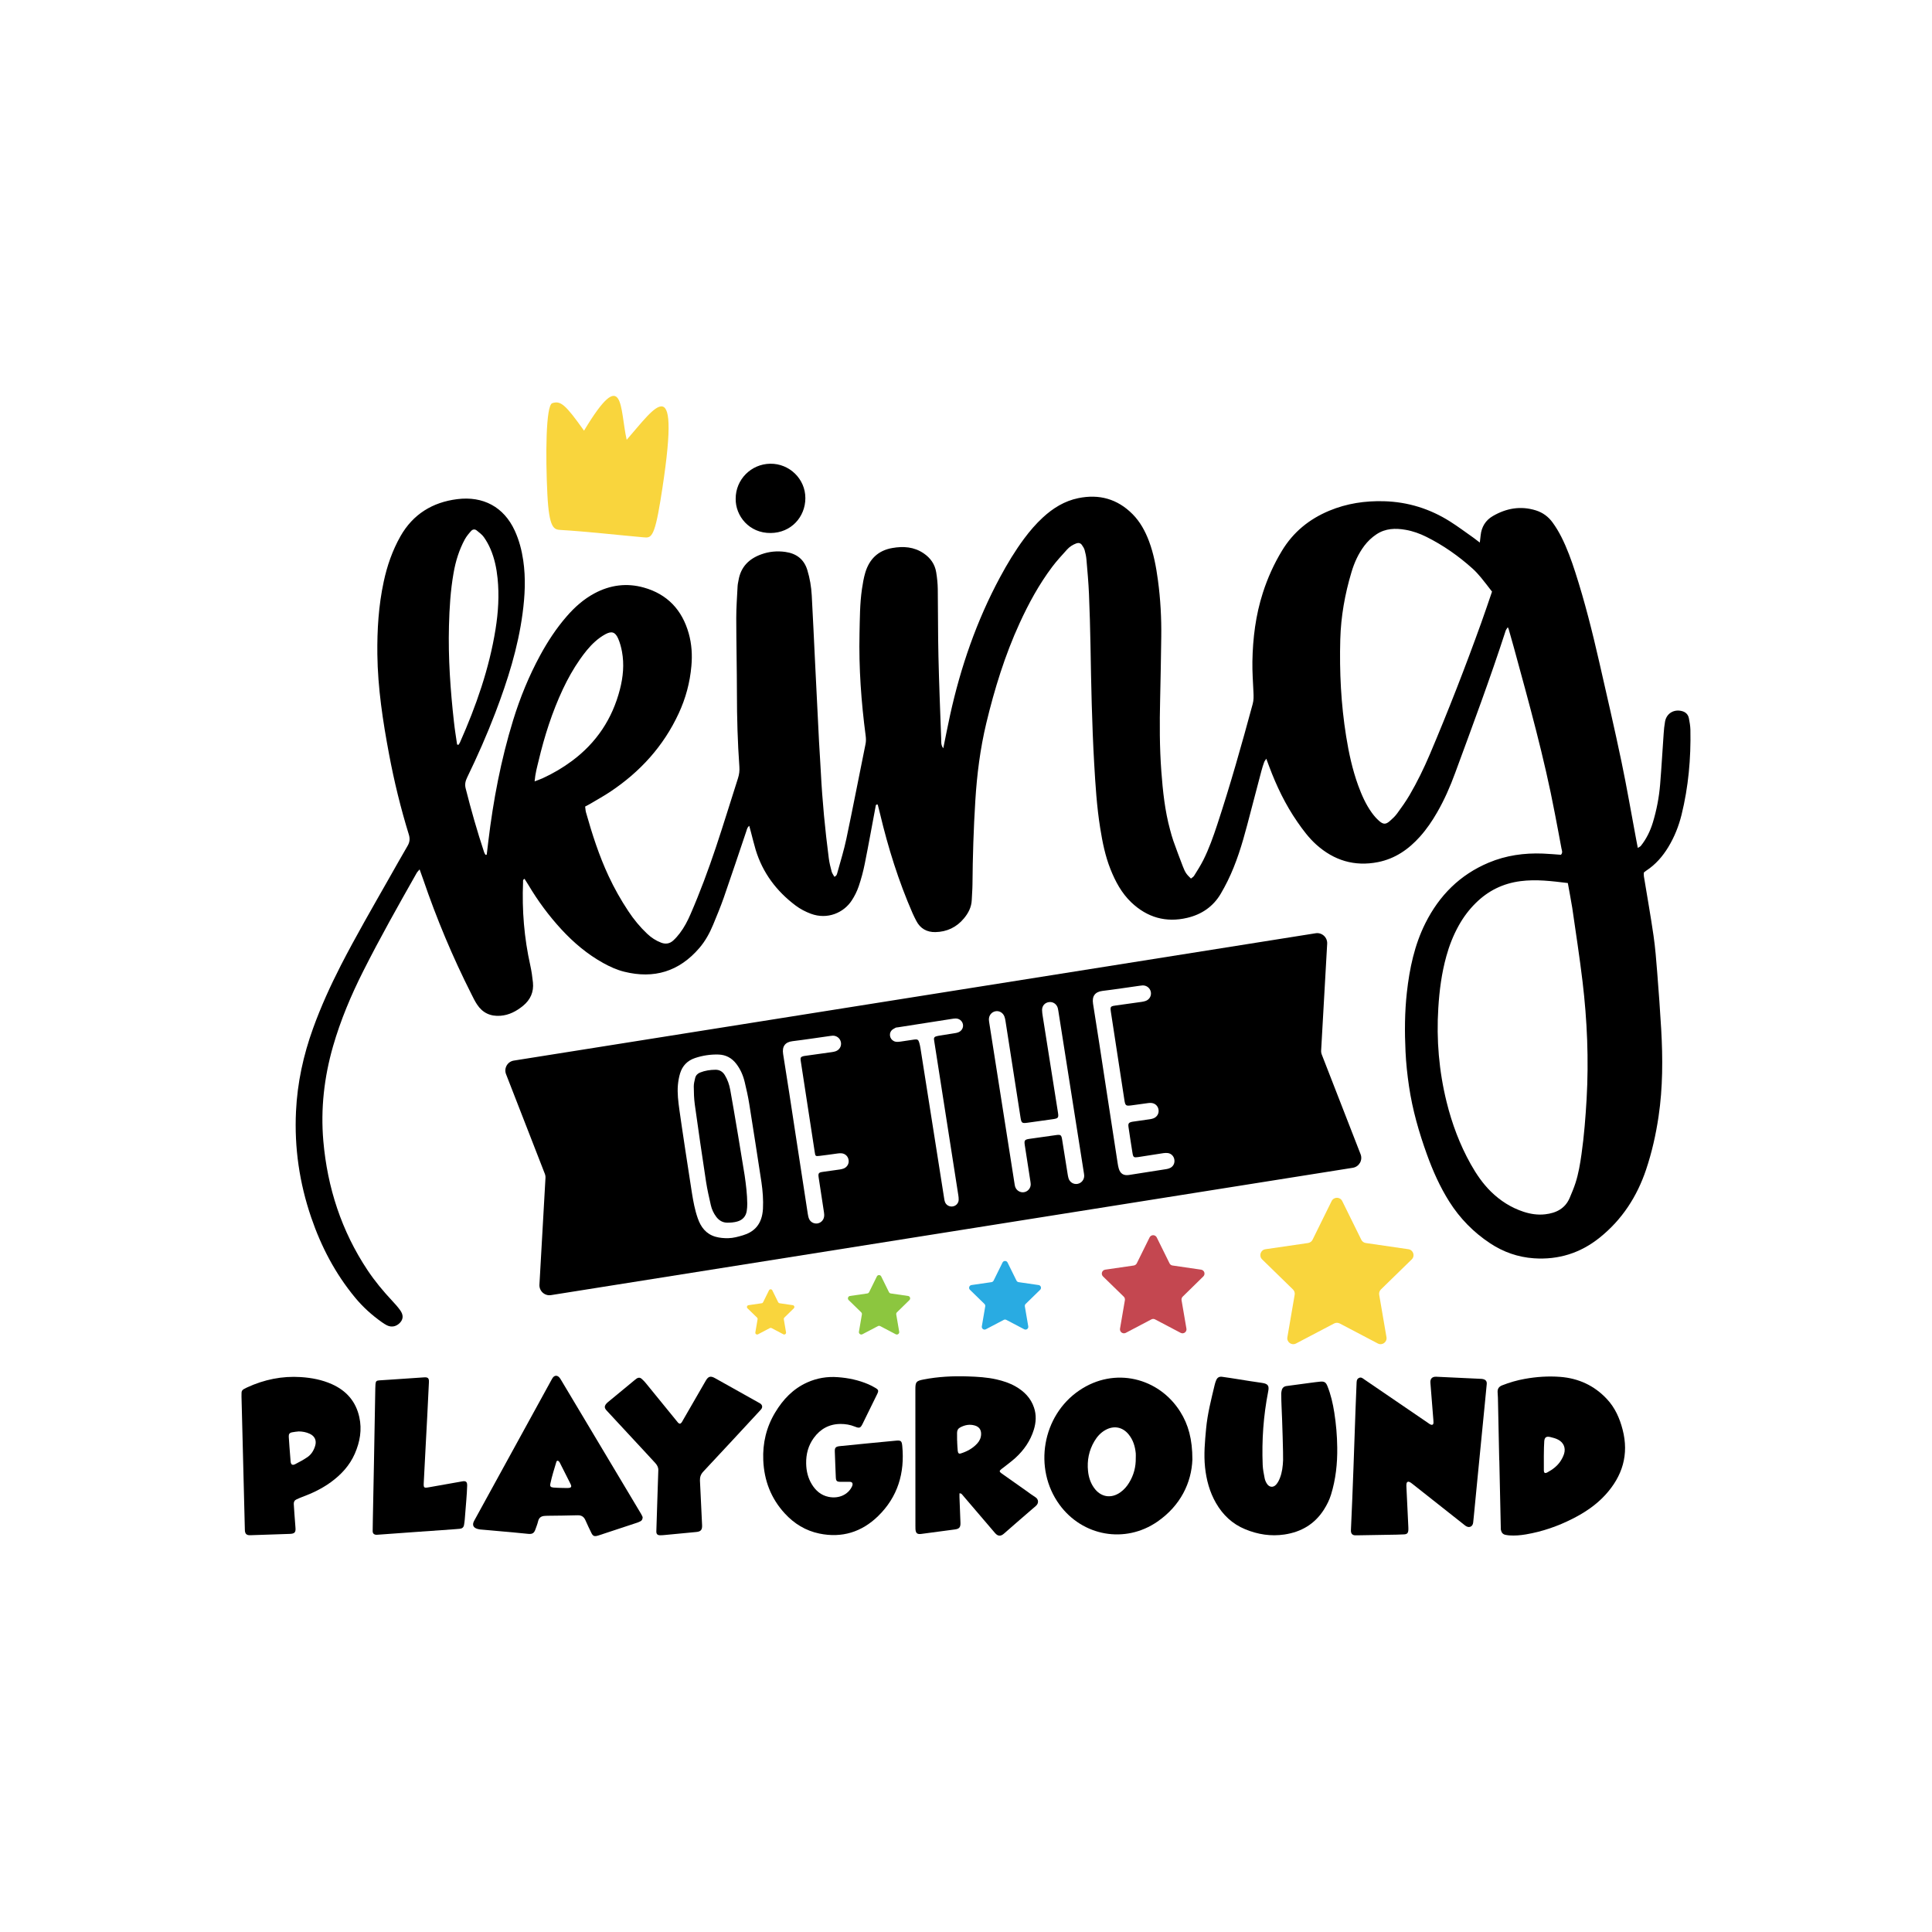 <?xml version="1.0" encoding="utf-8"?>
<!-- Generator: Adobe Illustrator 25.2.1, SVG Export Plug-In . SVG Version: 6.00 Build 0)  -->
<svg version="1.1" id="Calque_1" xmlns="http://www.w3.org/2000/svg" xmlns:xlink="http://www.w3.org/1999/xlink" x="0px" y="0px"
	 viewBox="0 0 432 432" style="enable-background:new 0 0 432 432;" xml:space="preserve">
<style type="text/css">
	.st0{fill:#F9D53D;}
	.st1{fill:#D3B844;}
	.st2{fill:#E0AAAF;}
	.st3{fill:#BA9196;}
	.st4{fill:#EAB978;}
	.st5{fill:#FBB03B;}
	.st6{fill:#A1C3CE;}
	.st7{fill:#8CC63F;}
	.st8{fill:#C7B299;}
	.st9{fill:#CCCCCC;}
	.st10{fill:#C44750;}
	.st11{fill:#998675;}
	.st12{fill:#29ABE2;}
	.st13{fill:#C79C52;}
	.st14{fill:#766FBF;}
	.st15{fill:#E8A3AB;}
</style>
<g>
	<g>
		<path class="st0" d="M315.67,281.6c0.79-0.77,0.35-2.11-0.74-2.27l-9.54-1.39c-0.43-0.06-0.81-0.33-1-0.73l-4.26-8.64
			c-0.49-0.99-1.89-0.99-2.38,0l-4.26,8.64c-0.19,0.39-0.57,0.66-1,0.73l-9.54,1.39c-1.09,0.16-1.52,1.5-0.74,2.27l6.9,6.73
			c0.31,0.31,0.46,0.74,0.38,1.18l-1.63,9.5c-0.19,1.09,0.95,1.91,1.93,1.4l8.53-4.48c0.39-0.2,0.85-0.2,1.24,0l8.53,4.48
			c0.97,0.51,2.11-0.32,1.93-1.4l-1.63-9.5c-0.07-0.43,0.07-0.87,0.38-1.18L315.67,281.6z"/>
		<path class="st10" d="M269.06,285.42c0.53-0.52,0.24-1.41-0.49-1.52l-6.39-0.93c-0.29-0.04-0.54-0.22-0.67-0.49l-2.86-5.79
			c-0.33-0.66-1.27-0.66-1.6,0l-2.86,5.79c-0.13,0.26-0.38,0.44-0.67,0.49l-6.39,0.93c-0.73,0.11-1.02,1-0.49,1.52l4.63,4.51
			c0.21,0.2,0.31,0.5,0.26,0.79l-1.09,6.37c-0.12,0.73,0.64,1.28,1.29,0.94l5.72-3.01c0.26-0.14,0.57-0.14,0.83,0l5.72,3.01
			c0.65,0.34,1.42-0.21,1.29-0.94l-1.09-6.37c-0.05-0.29,0.05-0.58,0.26-0.79L269.06,285.42z"/>
		<path class="st12" d="M232.58,288.4c0.37-0.36,0.17-0.99-0.35-1.06l-4.47-0.65c-0.2-0.03-0.38-0.16-0.47-0.34l-2-4.05
			c-0.23-0.46-0.89-0.46-1.12,0l-2,4.05c-0.09,0.18-0.27,0.31-0.47,0.34l-4.47,0.65c-0.51,0.07-0.72,0.7-0.35,1.06l3.24,3.16
			c0.15,0.14,0.21,0.35,0.18,0.55l-0.76,4.46c-0.09,0.51,0.45,0.9,0.9,0.66l4-2.1c0.18-0.1,0.4-0.1,0.58,0l4,2.1
			c0.46,0.24,0.99-0.15,0.9-0.66l-0.76-4.46c-0.03-0.2,0.03-0.41,0.18-0.55L232.58,288.4z"/>
		<path class="st7" d="M203.35,290.7c0.32-0.31,0.14-0.86-0.3-0.92l-3.87-0.56c-0.18-0.03-0.33-0.14-0.41-0.3l-1.73-3.51
			c-0.2-0.4-0.77-0.4-0.97,0l-1.73,3.51c-0.08,0.16-0.23,0.27-0.41,0.3l-3.87,0.56c-0.44,0.06-0.62,0.61-0.3,0.92l2.8,2.73
			c0.13,0.12,0.19,0.3,0.16,0.48l-0.66,3.86c-0.08,0.44,0.39,0.78,0.78,0.57l3.47-1.82c0.16-0.08,0.35-0.08,0.5,0l3.47,1.82
			c0.4,0.21,0.86-0.13,0.78-0.57l-0.66-3.86c-0.03-0.18,0.03-0.35,0.16-0.48L203.35,290.7z"/>
		<path class="st0" d="M177.5,292.54c0.24-0.24,0.11-0.65-0.23-0.7l-2.95-0.43c-0.13-0.02-0.25-0.1-0.31-0.22l-1.32-2.67
			c-0.15-0.31-0.59-0.31-0.74,0l-1.32,2.67c-0.06,0.12-0.18,0.21-0.31,0.22l-2.95,0.43c-0.34,0.05-0.47,0.46-0.23,0.7l2.14,2.08
			c0.1,0.09,0.14,0.23,0.12,0.36l-0.5,2.94c-0.06,0.34,0.29,0.59,0.6,0.43l2.64-1.39c0.12-0.06,0.26-0.06,0.38,0l2.64,1.39
			c0.3,0.16,0.65-0.1,0.6-0.43l-0.5-2.94c-0.02-0.13,0.02-0.27,0.12-0.36L177.5,292.54z"/>
	</g>
	<path class="st0" d="M140.13,98.34c-1.57-6.87-0.49-17.1-9.54-2.04c-4.18-5.89-5.25-6.76-7.1-6.15c-1.47,0.48-1.51,12.03-1.1,20.29
		c0.39,7.83,1.48,7.97,3,8.06c5.75,0.34,12.8,1.14,18.54,1.65c1.6,0.14,2.37,0.22,3.74-8.19C152.67,81.23,146.51,91.08,140.13,98.34
		z"/>
	<g>
		<g>
			<path d="M266.62,326.37c-0.2,5.14-2.62,10.29-7.85,13.89c-7.2,4.96-16.73,3.25-21.88-3.83c-5.88-8.08-3.84-19.9,4.43-25.52
				c7.94-5.4,17.84-2.82,22.59,4.76C265.7,318.51,266.63,321.81,266.62,326.37z M253.96,326c0-0.34,0.03-0.69,0-1.03
				c-0.15-1.55-0.59-3.01-1.6-4.24c-1.37-1.68-3.33-2.03-5.22-0.96c-1.04,0.59-1.82,1.46-2.42,2.47c-1.24,2.08-1.68,4.34-1.43,6.72
				c0.14,1.34,0.54,2.6,1.33,3.71c1.49,2.11,3.84,2.5,5.93,0.99c0.79-0.57,1.42-1.29,1.92-2.12C253.51,329.85,254,327.99,253.96,326
				z"/>
			<path d="M302.64,328.19c0.14-4.08,0.3-8.57,0.46-13.07c0.07-1.92,0.15-3.84,0.23-5.76c0.02-0.47,0-0.96,0.5-1.23
				c0.53-0.29,0.89,0.08,1.27,0.34c4.75,3.23,9.49,6.47,14.23,9.71c0.17,0.12,0.34,0.26,0.53,0.34c0.42,0.19,0.67,0.02,0.67-0.45
				c0-0.37-0.04-0.75-0.07-1.12c-0.21-2.59-0.42-5.18-0.62-7.78c-0.07-0.88,0.41-1.37,1.3-1.33c3.33,0.15,6.65,0.31,9.98,0.47
				c0.16,0.01,0.33,0.02,0.49,0.06c0.61,0.14,0.88,0.49,0.83,1.1c-0.13,1.45-0.28,2.89-0.42,4.34c-0.27,2.71-0.53,5.41-0.8,8.12
				c-0.31,3.13-0.62,6.25-0.92,9.38c-0.26,2.61-0.51,5.22-0.76,7.84c-0.04,0.44-0.08,0.89-0.14,1.33c-0.11,0.86-0.84,1.22-1.59,0.77
				c-0.22-0.13-0.41-0.31-0.62-0.47c-3.79-3-7.58-5.99-11.37-8.98c-0.2-0.16-0.41-0.32-0.64-0.43c-0.34-0.15-0.62,0-0.68,0.36
				c-0.05,0.25-0.03,0.51-0.02,0.77c0.14,2.93,0.28,5.85,0.42,8.78c0.01,0.28,0.03,0.56,0.01,0.84c-0.04,0.68-0.28,0.93-0.94,0.97
				c-0.54,0.03-1.08,0.05-1.62,0.06c-2.95,0.05-5.91,0.1-8.86,0.15c-0.12,0-0.23,0-0.35,0c-0.73,0.03-1.1-0.38-1.07-1.12
				C302.29,337.66,302.45,333.13,302.64,328.19z"/>
			<path d="M214.54,333.92c0,0.3-0.01,0.58,0,0.85c0.07,1.9,0.14,3.8,0.22,5.7c0.04,1.03-0.25,1.39-1.26,1.52
				c-2.5,0.33-5.01,0.67-7.51,1c-0.9,0.12-1.23-0.16-1.29-1.08c-0.01-0.21-0.01-0.42-0.01-0.63c0-10.2-0.01-20.41-0.01-30.61
				c0-1.67,0.17-1.89,1.82-2.21c3.27-0.64,6.58-0.8,9.9-0.69c2.15,0.07,4.31,0.19,6.42,0.67c1.48,0.34,2.91,0.8,4.23,1.55
				c1.94,1.1,3.44,2.6,4.16,4.76c0.55,1.64,0.46,3.29-0.04,4.92c-0.77,2.5-2.21,4.58-4.13,6.33c-0.87,0.79-1.84,1.49-2.76,2.22
				c-0.11,0.09-0.23,0.16-0.34,0.25c-0.53,0.42-0.53,0.6,0.02,0.99c1.8,1.27,3.6,2.54,5.4,3.81c0.72,0.51,1.42,1.05,2.16,1.51
				c0.69,0.43,0.83,1.33,0.09,1.96c-2.41,2.04-4.76,4.14-7.14,6.2c-0.73,0.63-1.35,0.58-1.98-0.15c-2.41-2.82-4.82-5.64-7.23-8.46
				C215.09,334.16,215,333.88,214.54,333.92z M214.01,322.18c0.01,0,0.01,0,0.02,0c0,0.12-0.01,0.23,0,0.35
				c0.04,0.62,0.05,1.25,0.12,1.87c0.06,0.56,0.27,0.73,0.7,0.59c1.41-0.45,2.69-1.14,3.69-2.26c0.53-0.58,0.83-1.28,0.84-2.08
				c0.01-0.98-0.46-1.62-1.4-1.9c-1.16-0.34-2.25-0.13-3.29,0.43c-0.47,0.25-0.69,0.66-0.69,1.2
				C214.02,320.97,214.01,321.58,214.01,322.18z"/>
			<path d="M335.23,326.48c-0.1-4.64-0.19-9.28-0.29-13.92c-0.01-0.42-0.04-0.85-0.07-1.27c-0.04-0.75,0.28-1.23,1-1.52
				c1.65-0.65,3.34-1.14,5.08-1.45c2.61-0.47,5.24-0.65,7.88-0.45c4.12,0.31,7.64,1.93,10.47,4.95c1.82,1.94,2.86,4.29,3.52,6.84
				c1.46,5.59-0.04,10.42-3.87,14.61c-2.08,2.27-4.6,3.95-7.33,5.33c-3.3,1.67-6.75,2.87-10.4,3.49c-1.23,0.21-2.48,0.32-3.73,0.23
				c-0.28-0.02-0.56-0.07-0.84-0.12c-0.62-0.11-0.92-0.53-1.04-1.1c-0.04-0.16-0.03-0.33-0.03-0.49
				c-0.11-5.04-0.22-10.08-0.33-15.12C335.24,326.48,335.24,326.48,335.23,326.48z M345.21,328.76c0.01,0.62,0.25,0.76,0.8,0.46
				c1.13-0.61,2.15-1.37,2.88-2.44c0.35-0.52,0.65-1.1,0.84-1.69c0.41-1.32-0.09-2.52-1.31-3.17c-0.55-0.29-1.18-0.46-1.79-0.6
				c-0.88-0.2-1.26,0.07-1.33,0.95C345.19,323.44,345.19,327.77,345.21,328.76z"/>
			<path d="M286.56,314.5c-0.05-0.96-0.06-1.92-0.07-2.88c0-0.24,0.05-0.48,0.1-0.71c0.13-0.58,0.49-0.91,1.09-0.99
				c1.76-0.23,3.53-0.48,5.29-0.71c0.74-0.1,1.48-0.2,2.22-0.27c0.92-0.08,1.27,0.12,1.62,0.98c0.77,1.91,1.22,3.9,1.54,5.92
				c0.41,2.59,0.63,5.21,0.66,7.83c0.05,3.58-0.33,7.11-1.39,10.54c-0.37,1.2-0.93,2.32-1.61,3.38c-2.07,3.23-5.07,4.97-8.81,5.53
				c-3.03,0.45-5.94-0.01-8.76-1.17c-2.87-1.18-5-3.19-6.54-5.86c-1.43-2.48-2.15-5.18-2.45-8.01c-0.3-2.89-0.03-5.76,0.24-8.64
				c0.31-3.32,1.14-6.53,1.91-9.76c0.08-0.35,0.19-0.7,0.33-1.03c0.26-0.63,0.68-0.89,1.37-0.79c1.19,0.16,2.38,0.35,3.57,0.54
				c1.76,0.27,3.51,0.58,5.27,0.81c1.53,0.2,1.66,0.77,1.42,1.98c-1.06,5.41-1.44,10.87-1.22,16.37c0.04,1,0.25,2,0.44,2.99
				c0.08,0.41,0.26,0.83,0.49,1.19c0.53,0.86,1.46,0.95,2.11,0.18c0.35-0.41,0.61-0.92,0.81-1.43c0.5-1.27,0.65-2.61,0.71-3.96
				C286.95,325.48,286.71,317.45,286.56,314.5z"/>
			<path d="M54.13,317.34c-0.04-1.68-0.09-3.37-0.13-5.05c-0.01-0.28,0.01-0.55,0.01-0.83c-0.01-0.39,0.17-0.66,0.5-0.85
				c0.24-0.14,0.49-0.27,0.74-0.38c3.82-1.76,7.82-2.59,12.04-2.31c2.4,0.16,4.71,0.6,6.91,1.58c3.25,1.45,5.37,3.87,6.14,7.36
				c0.63,2.82,0.15,5.55-1,8.18c-1.16,2.66-3.06,4.7-5.38,6.39c-1.96,1.42-4.11,2.46-6.38,3.29c-0.43,0.16-0.85,0.35-1.27,0.54
				c-0.45,0.2-0.65,0.56-0.62,1.05c0.05,0.71,0.08,1.43,0.14,2.14c0.07,0.97,0.15,1.93,0.22,2.9c0.02,0.25,0.04,0.51,0.03,0.76
				c-0.03,0.46-0.26,0.72-0.71,0.81c-0.18,0.04-0.37,0.05-0.55,0.06c-2.88,0.1-5.77,0.19-8.65,0.29c-0.16,0.01-0.32,0.01-0.48,0
				c-0.54-0.04-0.83-0.31-0.92-0.86c-0.02-0.14-0.02-0.28-0.02-0.41C54.63,337.29,54.21,320.5,54.13,317.34z M66.8,320.07
				c-0.5,0.06-1.01,0.09-1.5,0.2c-0.57,0.12-0.76,0.39-0.73,0.99c0.04,0.78,0.1,1.56,0.16,2.34c0.08,1.06,0.15,2.11,0.25,3.17
				c0.07,0.72,0.39,0.94,1.01,0.63c0.94-0.48,1.88-0.99,2.75-1.58c0.88-0.6,1.42-1.5,1.73-2.52c0.37-1.21-0.09-2.2-1.25-2.72
				C68.46,320.23,67.65,320.08,66.8,320.07z"/>
			<path d="M186.67,324.66c-0.05-0.93,0.16-1.2,1.11-1.3c2.05-0.22,4.09-0.41,6.14-0.61c2.12-0.21,4.24-0.42,6.36-0.61
				c1.16-0.11,1.36,0.03,1.47,1.19c0.58,6.05-1.01,11.4-5.42,15.69c-3.65,3.55-8.07,4.93-13.11,3.89c-3.06-0.63-5.63-2.2-7.74-4.5
				c-3.09-3.36-4.62-7.36-4.81-11.9c-0.16-3.83,0.69-7.41,2.67-10.69c1.74-2.9,4-5.28,7.15-6.7c2.18-0.98,4.47-1.36,6.85-1.18
				c2.35,0.17,4.63,0.65,6.81,1.58c0.55,0.23,1.08,0.52,1.59,0.82c0.69,0.4,0.76,0.63,0.42,1.34c-0.71,1.48-1.45,2.96-2.18,4.44
				c-0.36,0.73-0.71,1.46-1.07,2.19c-0.5,1.02-0.71,1.11-1.8,0.67c-1.02-0.41-2.07-0.58-3.15-0.58c-2.53,0.01-4.52,1.1-5.99,3.12
				c-1.24,1.7-1.75,3.63-1.71,5.73c0.03,1.66,0.4,3.23,1.27,4.65c0.87,1.42,2.05,2.45,3.73,2.8c2.41,0.5,4.4-0.6,5.2-2.23
				c0.05-0.11,0.11-0.21,0.14-0.33c0.13-0.5-0.07-0.79-0.59-0.8c-0.69-0.02-1.39,0.01-2.08,0c-0.82-0.01-1-0.18-1.04-1.01
				C186.83,329.34,186.71,325.57,186.67,324.66z"/>
			<path d="M143.7,339.23c-0.01,0.48-0.17,0.75-0.46,0.91c-0.23,0.13-0.48,0.23-0.72,0.32c-2.88,0.96-5.77,1.91-8.66,2.86
				c-0.07,0.02-0.14,0.04-0.21,0.06c-0.74,0.22-1.08,0.09-1.41-0.6c-0.45-0.93-0.91-1.86-1.32-2.82c-0.35-0.81-0.89-1.17-1.79-1.14
				c-2.24,0.07-4.49,0.08-6.74,0.11c-0.19,0-0.39,0.03-0.58,0.03c-0.79,0.04-1.3,0.39-1.49,1.2c-0.14,0.61-0.38,1.19-0.59,1.79
				c-0.29,0.85-0.68,1.11-1.58,1.03c-1.06-0.09-2.11-0.22-3.17-0.31c-1.97-0.18-3.94-0.35-5.91-0.53c-0.58-0.05-1.15-0.09-1.73-0.15
				c-0.17-0.02-0.33-0.06-0.5-0.1c-1.02-0.26-1.32-0.92-0.82-1.83c3.01-5.48,6.01-10.96,9.02-16.44c2.74-4.99,5.48-9.99,8.22-14.98
				c0.12-0.21,0.23-0.43,0.37-0.62c0.39-0.49,0.93-0.53,1.38-0.08c0.17,0.17,0.3,0.38,0.42,0.58c5.97,9.99,11.94,19.97,17.9,29.96
				C143.51,338.77,143.62,339.07,143.7,339.23z M125.42,332.7C125.42,332.71,125.42,332.71,125.42,332.7
				c0.19,0.01,0.39,0.01,0.58,0.01c0.41,0,0.82,0.04,1.23-0.01c0.49-0.05,0.6-0.3,0.41-0.74c-0.1-0.22-0.21-0.43-0.32-0.65
				c-0.72-1.44-1.44-2.88-2.18-4.32c-0.08-0.15-0.25-0.33-0.4-0.36c-0.28-0.05-0.32,0.22-0.39,0.43c-0.23,0.76-0.47,1.52-0.68,2.28
				c-0.22,0.79-0.44,1.58-0.6,2.38c-0.13,0.64,0.04,0.84,0.69,0.9C124.31,332.67,124.87,332.68,125.42,332.7z"/>
			<path d="M146.98,335.46c0.07-2.24,0.13-4.49,0.22-6.73c0.02-0.64-0.27-1.13-0.66-1.57c-0.69-0.76-1.39-1.51-2.09-2.27
				c-2.86-3.09-5.73-6.17-8.59-9.26c-0.13-0.14-0.26-0.27-0.38-0.42c-0.3-0.39-0.32-0.76-0.05-1.16c0.14-0.21,0.34-0.39,0.53-0.55
				c2-1.66,4-3.31,6.01-4.96c0.13-0.1,0.25-0.21,0.39-0.3c0.38-0.25,0.76-0.25,1.1,0.05c0.35,0.31,0.68,0.65,0.97,1.01
				c2.29,2.81,4.58,5.62,6.87,8.43c0.1,0.13,0.2,0.26,0.31,0.38c0.3,0.31,0.54,0.3,0.81-0.05c0.11-0.15,0.19-0.32,0.28-0.48
				c1.7-2.96,3.4-5.92,5.12-8.87c0.57-0.98,1.08-1.1,2.08-0.54c3.25,1.81,6.49,3.63,9.73,5.45c0.14,0.08,0.29,0.15,0.42,0.25
				c0.43,0.33,0.49,0.79,0.16,1.23c-0.1,0.13-0.22,0.25-0.33,0.37c-4.2,4.53-8.38,9.07-12.61,13.57c-0.57,0.61-0.79,1.24-0.76,2.01
				c0.05,1.17,0.11,2.34,0.17,3.5c0.1,2.17,0.22,4.34,0.31,6.52c0.04,1.03-0.31,1.4-1.32,1.49c-2.3,0.22-4.61,0.45-6.91,0.66
				c-0.37,0.04-0.75,0.07-1.12,0.07c-0.64,0-0.9-0.27-0.88-0.9C146.82,340.09,146.9,337.78,146.98,335.46
				C146.98,335.46,146.98,335.46,146.98,335.46z"/>
			<path d="M83.62,327.02c0.11-6.24,0.21-11.43,0.3-16.62c0.01-0.31,0.01-0.61,0.04-0.91c0.06-0.65,0.23-0.8,0.89-0.84
				c0.82-0.05,1.64-0.11,2.46-0.16c2.51-0.17,5.01-0.34,7.52-0.51c0.85-0.06,1.12,0.19,1.08,1.05c-0.11,2.51-0.24,5.02-0.37,7.53
				c-0.12,2.32-0.25,4.64-0.37,6.96c-0.14,2.63-0.28,5.25-0.41,7.88c-0.07,1.34-0.03,1.37,1.31,1.13c2.43-0.43,4.85-0.86,7.28-1.29
				c0.83-0.15,1.13,0.09,1.11,0.96c-0.03,1.03-0.1,2.06-0.18,3.09c-0.11,1.5-0.24,3-0.36,4.49c-0.03,0.4-0.1,0.79-0.16,1.19
				c-0.08,0.54-0.42,0.82-0.95,0.87c-0.44,0.04-0.89,0.08-1.33,0.11c-2.97,0.21-5.95,0.42-8.92,0.63c-2.67,0.19-5.34,0.39-8.01,0.58
				c-0.14,0.01-0.28,0.03-0.42,0.02c-0.54-0.04-0.81-0.32-0.8-0.86c0-0.87,0.03-1.74,0.04-2.61
				C83.45,335.13,83.55,330.55,83.62,327.02z"/>
		</g>
		<g>
			<path d="M163.28,243.67c-0.21-1.15-0.59-2.26-1.21-3.27c-0.49-0.8-1.19-1.21-2.1-1.2c-1.17,0.01-2.33,0.18-3.43,0.62
				c-0.57,0.23-0.96,0.64-1.1,1.23c-0.14,0.62-0.32,1.26-0.31,1.89c0.01,1.35,0.05,2.71,0.23,4.04c0.8,5.77,1.64,11.53,2.52,17.29
				c0.27,1.74,0.67,3.47,1.06,5.19c0.21,0.94,0.62,1.82,1.2,2.6c0.61,0.82,1.43,1.32,2.45,1.33c0.75,0.01,1.52-0.05,2.24-0.25
				c1.17-0.32,1.94-1.11,2.14-2.35c0.09-0.54,0.12-1.09,0.12-1.64c-0.02-2.11-0.28-4.21-0.58-6.3
				C166.16,260.58,164.04,247.77,163.28,243.67z"/>
			<path d="M304.23,258.09l-8.67-22.27c-0.12-0.3-0.17-0.62-0.15-0.94l1.35-23.86c0.08-1.43-1.18-2.57-2.59-2.34l-179.28,28.47
				c-1.41,0.22-2.26,1.7-1.74,3.03l8.67,22.27c0.12,0.3,0.17,0.62,0.15,0.94l-1.35,23.86c-0.08,1.43,1.18,2.57,2.59,2.34
				l179.28-28.47C303.91,260.89,304.75,259.42,304.23,258.09z M170.6,270.3c-0.02,0.41-0.08,0.82-0.15,1.23
				c-0.46,2.46-1.94,3.97-4.31,4.68c-1.08,0.32-2.16,0.63-3.29,0.65c-0.97,0.02-1.92-0.06-2.86-0.32c-2.12-0.61-3.28-2.15-3.97-4.13
				c-0.65-1.85-1-3.76-1.31-5.69c-0.51-3.17-2.39-15.55-2.8-18.57c-0.25-1.84-0.49-3.69-0.33-5.55c0.08-0.86,0.23-1.73,0.48-2.56
				c0.51-1.72,1.65-2.89,3.35-3.46c1.71-0.57,3.48-0.84,5.28-0.78c1.63,0.06,2.94,0.77,3.94,2.07c0.94,1.22,1.54,2.61,1.89,4.09
				c0.39,1.63,0.76,3.26,1.02,4.91c0.93,5.82,1.83,11.64,2.72,17.47C170.55,266.31,170.7,268.3,170.6,270.3z M188.66,261.28
				c-0.28,0.11-0.58,0.17-0.88,0.22c-1.25,0.18-2.51,0.35-3.77,0.53c-0.97,0.13-1.1,0.31-0.95,1.3c0.39,2.58,0.79,5.15,1.18,7.73
				c0.05,0.32,0.08,0.66,0.03,0.98c-0.11,0.81-0.75,1.43-1.53,1.53c-0.76,0.09-1.52-0.31-1.83-1.03c-0.15-0.34-0.22-0.71-0.28-1.08
				c-0.93-5.99-1.84-11.97-2.76-17.96c-0.91-5.94-1.8-11.89-2.76-17.82c-0.27-1.69,0.44-2.67,2.1-2.87c2.8-0.34,5.58-0.77,8.37-1.16
				c0.21-0.03,0.42-0.06,0.63-0.07c0.9-0.01,1.65,0.6,1.82,1.46c0.17,0.87-0.3,1.7-1.16,2.02c-0.28,0.1-0.59,0.16-0.89,0.2
				c-1.93,0.28-3.86,0.54-5.79,0.81c-0.21,0.03-0.42,0.05-0.62,0.11c-0.48,0.13-0.6,0.32-0.55,0.82c0.01,0.12,0.03,0.23,0.05,0.35
				c1.04,6.75,2.07,13.51,3.11,20.26c0.14,0.91,0.15,0.95,1.06,0.85c1.38-0.15,2.74-0.37,4.12-0.55c0.3-0.04,0.61-0.06,0.91-0.02
				c0.83,0.13,1.39,0.74,1.49,1.55C189.86,260.22,189.42,260.97,188.66,261.28z M214.28,230.83c-0.26,0.1-0.54,0.16-0.82,0.2
				c-1.1,0.18-2.19,0.34-3.29,0.52c-0.3,0.05-0.61,0.11-0.9,0.2c-0.3,0.09-0.47,0.31-0.43,0.64c0.02,0.19,0.05,0.37,0.08,0.56
				c1.79,11.43,3.58,22.86,5.36,34.3c0.05,0.35,0.1,0.71,0.08,1.06c-0.04,0.75-0.59,1.33-1.32,1.45c-0.75,0.12-1.49-0.29-1.75-1.01
				c-0.09-0.24-0.13-0.5-0.17-0.76c-0.87-5.65-4.45-28.13-5.32-33.73c-0.06-0.37-0.15-0.74-0.25-1.1c-0.19-0.67-0.4-0.81-1.08-0.72
				c-1.05,0.14-2.1,0.33-3.15,0.47c-0.35,0.05-0.71,0.08-1.05,0.02c-1.15-0.22-1.67-1.57-0.95-2.48c0.22-0.28,0.59-0.45,0.91-0.63
				c0.16-0.09,0.37-0.08,0.55-0.11c4.01-0.63,8.03-1.25,12.04-1.88c0.28-0.04,0.56-0.09,0.84-0.09c0.81-0.02,1.49,0.52,1.65,1.28
				C215.47,229.78,215.04,230.53,214.28,230.83z M240.93,264.72c-0.89,0.15-1.74-0.37-2.01-1.27c-0.1-0.34-0.16-0.69-0.21-1.03
				c-0.41-2.53-0.81-5.06-1.21-7.58c-0.17-1.07-0.32-1.18-1.38-1.03c-1.98,0.27-3.95,0.55-5.93,0.84c-1.09,0.16-1.21,0.34-1.04,1.44
				c0.41,2.62,0.82,5.24,1.22,7.87c0.04,0.28,0.09,0.56,0.1,0.84c0.01,0.88-0.64,1.64-1.5,1.78c-0.86,0.14-1.71-0.39-1.98-1.23
				c-0.07-0.22-0.1-0.46-0.14-0.69c-1.88-11.97-3.76-23.94-5.64-35.91c-0.04-0.25-0.08-0.51-0.09-0.77
				c-0.02-0.91,0.58-1.67,1.43-1.85c0.84-0.18,1.69,0.28,2.03,1.14c0.13,0.32,0.19,0.68,0.25,1.02c1.12,7.19,2.24,14.39,3.36,21.58
				c0.2,1.26,0.33,1.35,1.61,1.17c1.88-0.26,3.77-0.52,5.65-0.79c1.18-0.17,1.3-0.33,1.11-1.51c-1.13-7.17-2.27-14.33-3.4-21.5
				c-0.07-0.46-0.15-0.93-0.15-1.4c0-0.96,0.65-1.66,1.57-1.77c0.89-0.11,1.71,0.45,1.95,1.36c0.05,0.18,0.08,0.37,0.11,0.55
				c0.93,6.06,4.76,30.08,5.68,36.05c0.04,0.28,0.1,0.56,0.11,0.84C242.45,263.78,241.82,264.56,240.93,264.72z M261.64,261.16
				c-0.27,0.13-0.57,0.22-0.87,0.26c-2.78,0.44-5.57,0.88-8.35,1.31c-1.2,0.18-1.94-0.31-2.27-1.47c-0.11-0.38-0.18-0.78-0.24-1.17
				c-0.91-5.9-1.81-11.79-2.72-17.69c-0.92-5.99-1.81-11.98-2.78-17.96c-0.27-1.68,0.43-2.66,2.1-2.87c2.8-0.34,5.58-0.77,8.37-1.16
				c0.21-0.03,0.42-0.06,0.63-0.07c0.9-0.01,1.65,0.6,1.82,1.46c0.16,0.84-0.28,1.66-1.1,1.99c-0.3,0.12-0.63,0.18-0.95,0.23
				c-1.93,0.28-3.86,0.54-5.79,0.81c-0.19,0.03-0.37,0.05-0.56,0.09c-0.49,0.11-0.63,0.29-0.6,0.79c0.01,0.21,0.05,0.42,0.08,0.63
				c1,6.52,2,13.05,3,19.57c0.21,1.35,0.32,1.43,1.69,1.24c1.21-0.17,2.42-0.34,3.63-0.5c0.28-0.04,0.57-0.05,0.84-0.01
				c0.83,0.13,1.39,0.74,1.49,1.55c0.1,0.8-0.33,1.54-1.1,1.86c-0.26,0.1-0.54,0.17-0.82,0.21c-1.07,0.16-2.14,0.3-3.21,0.46
				c-0.23,0.03-0.47,0.06-0.7,0.1c-0.83,0.16-1.01,0.37-0.89,1.2c0.28,1.95,0.59,3.9,0.9,5.85c0.15,0.9,0.31,1,1.24,0.86
				c1.88-0.29,3.76-0.59,5.64-0.88c0.34-0.05,0.71-0.07,1.05-0.02c0.78,0.13,1.34,0.75,1.43,1.53
				C262.7,260.11,262.33,260.84,261.64,261.16z"/>
		</g>
		<g>
			<path d="M330.89,121.32c0.09-0.74,0.15-1.18,0.19-1.63c0.19-1.88,1.12-3.37,2.71-4.29c3-1.75,6.21-2.34,9.62-1.28
				c1.57,0.49,2.84,1.43,3.78,2.75c0.73,1,1.37,2.08,1.93,3.18c1.28,2.53,2.24,5.19,3.11,7.88c2.14,6.63,3.83,13.37,5.38,20.16
				c1.68,7.39,3.4,14.77,4.95,22.19c1.21,5.76,2.19,11.56,3.28,17.34c0.11,0.61,0.24,1.22,0.38,1.98c0.28-0.19,0.53-0.28,0.68-0.46
				c1.25-1.57,2.11-3.34,2.69-5.25c0.84-2.77,1.38-5.61,1.62-8.49c0.31-3.78,0.52-7.56,0.79-11.35c0.06-0.9,0.15-1.81,0.31-2.7
				c0.32-1.78,1.88-2.77,3.65-2.38c0.93,0.2,1.52,0.76,1.69,1.68c0.16,0.83,0.31,1.68,0.33,2.52c0.13,6.42-0.44,12.78-1.98,19.02
				c-0.63,2.54-1.59,4.95-2.95,7.2c-1.28,2.11-2.86,3.93-4.94,5.29c-0.19,0.12-0.35,0.28-0.54,0.42c0,0.3-0.04,0.58,0.01,0.85
				c0.72,4.41,1.51,8.81,2.15,13.23c0.4,2.74,0.61,5.51,0.83,8.28c0.33,4.23,0.65,8.47,0.89,12.7c0.37,6.51,0.37,13.02-0.59,19.49
				c-0.6,4.04-1.49,8.01-2.79,11.88c-2.03,6.04-5.38,11.2-10.38,15.21c-4.29,3.45-9.21,4.99-14.69,4.62
				c-3.56-0.24-6.86-1.4-9.84-3.38c-3.68-2.44-6.71-5.53-9.08-9.27c-2.1-3.32-3.68-6.88-5.01-10.56
				c-1.79-4.96-3.24-10.01-4.01-15.24c-0.38-2.57-0.66-5.17-0.78-7.76c-0.21-4.41-0.19-8.83,0.3-13.23
				c0.6-5.38,1.7-10.61,4.14-15.49c3.11-6.2,7.71-10.83,14.16-13.54c3.88-1.63,7.94-2.19,12.11-2.03c1.35,0.05,2.7,0.18,4.04,0.27
				c0.48-0.48,0.19-1.01,0.11-1.47c-0.46-2.56-0.97-5.11-1.45-7.67c-2.38-12.58-5.83-24.89-9.19-37.22
				c-0.37-1.36-0.76-2.72-1.15-4.08c-0.03-0.11-0.09-0.2-0.2-0.44c-0.19,0.31-0.4,0.53-0.48,0.79c-3.47,10.71-7.41,21.25-11.3,31.82
				c-1.11,3.03-2.4,5.98-4.02,8.79c-1.1,1.92-2.34,3.74-3.82,5.4c-2.55,2.86-5.58,4.96-9.4,5.72c-5.26,1.04-9.86-0.37-13.81-3.92
				c-1.65-1.48-2.97-3.26-4.23-5.08c-2.66-3.84-4.66-8.01-6.29-12.37c-0.2-0.53-0.39-1.05-0.65-1.75c-0.22,0.34-0.4,0.55-0.48,0.78
				c-0.23,0.64-0.44,1.29-0.61,1.94c-1.07,4.05-2.12,8.1-3.19,12.14c-1.13,4.27-2.4,8.49-4.36,12.47c-0.47,0.96-0.99,1.91-1.53,2.84
				c-1.7,2.9-4.29,4.65-7.5,5.41c-4.77,1.13-8.96-0.08-12.51-3.45c-2.17-2.07-3.56-4.66-4.66-7.42c-1.18-2.96-1.8-6.07-2.3-9.2
				c-0.77-4.81-1.07-9.67-1.35-14.53c-0.5-8.76-0.67-17.53-0.82-26.31c-0.07-3.85-0.18-7.7-0.34-11.54
				c-0.11-2.54-0.34-5.08-0.56-7.62c-0.06-0.73-0.21-1.46-0.41-2.16c-0.12-0.42-0.38-0.82-0.64-1.18c-0.3-0.4-0.73-0.49-1.21-0.32
				c-0.81,0.3-1.53,0.76-2.1,1.4c-1.13,1.26-2.3,2.51-3.31,3.86c-2.94,3.91-5.26,8.18-7.29,12.61c-3.29,7.18-5.6,14.68-7.44,22.34
				c-1.36,5.69-2.09,11.45-2.45,17.29c-0.39,6.27-0.59,12.55-0.64,18.84c-0.01,1.13-0.12,2.26-0.16,3.39
				c-0.06,1.61-0.77,2.96-1.76,4.14c-1.64,1.98-3.81,3-6.37,3.05c-1.9,0.04-3.39-0.79-4.28-2.53c-0.28-0.55-0.57-1.11-0.82-1.68
				c-3.13-7.17-5.46-14.61-7.27-22.22c-0.17-0.71-0.35-1.41-0.52-2.07c-0.42-0.1-0.44,0.16-0.47,0.36
				c-0.81,4.28-1.57,8.57-2.43,12.84c-0.34,1.71-0.8,3.42-1.36,5.07c-0.38,1.11-0.92,2.2-1.57,3.18c-1.77,2.7-5.39,4.33-9.12,2.95
				c-1.23-0.46-2.38-1.06-3.42-1.84c-4.28-3.22-7.36-7.31-8.93-12.47c-0.39-1.3-0.7-2.62-1.05-3.93c-0.11-0.43-0.23-0.87-0.38-1.42
				c-0.45,0.34-0.51,0.76-0.64,1.15c-1.68,4.98-3.34,9.97-5.07,14.94c-0.71,2.03-1.54,4.01-2.36,6c-0.78,1.89-1.76,3.68-3.1,5.24
				c-4.5,5.24-10.12,6.95-16.79,5.29c-1.66-0.41-3.2-1.12-4.69-1.94c-3.55-1.97-6.61-4.55-9.35-7.52c-2.81-3.05-5.26-6.36-7.38-9.93
				c-0.28-0.47-0.58-0.93-0.87-1.38c-0.43,0.2-0.32,0.52-0.33,0.77c-0.26,6.25,0.25,12.44,1.61,18.55c0.28,1.27,0.47,2.56,0.6,3.85
				c0.22,2.13-0.57,3.88-2.22,5.23c-1.47,1.2-3.1,2.07-5.04,2.22c-2.23,0.17-3.99-0.64-5.22-2.5c-0.5-0.75-0.9-1.57-1.3-2.38
				c-4.19-8.29-7.77-16.84-10.77-25.64c-0.24-0.69-0.49-1.38-0.79-2.21c-0.28,0.34-0.52,0.56-0.67,0.83
				c-4.1,7.24-8.19,14.48-11.93,21.91c-2.73,5.41-5.08,10.98-6.76,16.82c-1.99,6.93-2.79,13.99-2.17,21.16
				c0.91,10.44,4.06,20.15,9.9,28.92c1.64,2.46,3.52,4.71,5.53,6.86c0.62,0.66,1.23,1.34,1.75,2.07c0.76,1.06,0.71,1.98-0.02,2.78
				c-0.81,0.87-1.88,1.11-2.93,0.6c-0.4-0.2-0.78-0.45-1.15-0.71c-2.23-1.58-4.24-3.39-5.98-5.5c-4.42-5.34-7.58-11.38-9.81-17.91
				c-2.63-7.68-3.79-15.6-3.4-23.72c0.3-6.38,1.64-12.55,3.81-18.55c1.75-4.85,3.88-9.53,6.23-14.12c3.39-6.59,7.11-13,10.77-19.45
				c1.37-2.41,2.72-4.83,4.12-7.22c0.5-0.84,0.59-1.61,0.3-2.56c-1.82-5.9-3.28-11.88-4.42-17.95c-1.39-7.4-2.53-14.84-2.62-22.39
				c-0.06-5.45,0.27-10.86,1.42-16.2c0.76-3.56,1.94-6.96,3.74-10.15c2.82-4.97,7.2-7.62,12.71-8.31
				c5.77-0.72,10.41,1.73,12.85,7.04c0.98,2.13,1.56,4.36,1.9,6.67c0.58,3.95,0.38,7.9-0.15,11.85c-1.02,7.68-3.34,15-6.09,22.21
				c-1.88,4.92-4.01,9.73-6.3,14.46c-0.38,0.79-0.57,1.52-0.34,2.43c1.22,4.83,2.58,9.61,4.15,14.34c0.07,0.2,0.21,0.38,0.29,0.53
				c0.12,0,0.19,0.02,0.22,0c0.04-0.03,0.06-0.1,0.07-0.15c0.12-0.95,0.23-1.91,0.34-2.86c1.1-9.17,2.82-18.22,5.54-27.06
				c1.55-5.04,3.54-9.91,6.06-14.55c1.68-3.09,3.6-6.02,5.91-8.68c1.79-2.07,3.81-3.87,6.24-5.17c3.5-1.87,7.19-2.36,11.01-1.29
				c5.3,1.48,8.59,5.03,10.06,10.28c0.66,2.36,0.81,4.8,0.59,7.24c-0.32,3.7-1.27,7.23-2.83,10.6c-3.4,7.35-8.63,13.08-15.32,17.54
				c-1.41,0.94-2.9,1.76-4.36,2.63c-0.38,0.23-0.79,0.43-1.25,0.68c0.07,0.47,0.08,0.92,0.2,1.33c1.37,4.85,2.91,9.64,5.05,14.22
				c1.27,2.72,2.74,5.33,4.4,7.83c1.22,1.85,2.62,3.55,4.23,5.07c0.91,0.86,1.94,1.54,3.13,1.99c1.01,0.38,1.91,0.22,2.68-0.48
				c0.54-0.49,1.03-1.05,1.47-1.63c1-1.31,1.76-2.77,2.41-4.28c2.12-4.88,3.97-9.87,5.66-14.91c1.72-5.15,3.3-10.34,4.96-15.51
				c0.26-0.82,0.36-1.63,0.3-2.5c-0.39-5.48-0.55-10.96-0.55-16.46c-0.01-5.6-0.14-11.21-0.15-16.81c0-2.37,0.18-4.75,0.3-7.12
				c0.02-0.45,0.13-0.89,0.21-1.34c0.5-2.99,2.34-4.81,5.1-5.8c1.73-0.63,3.53-0.79,5.35-0.54c2.45,0.34,4.18,1.6,4.93,4.05
				c0.57,1.85,0.88,3.75,0.99,5.67c0.28,5.03,0.5,10.06,0.75,15.09c0.29,5.88,0.58,11.76,0.88,17.64c0.12,2.26,0.29,4.52,0.4,6.78
				c0.33,6.45,0.95,12.87,1.78,19.27c0.13,1.01,0.38,2,0.64,2.98c0.11,0.41,0.4,0.76,0.61,1.16c0.55-0.22,0.59-0.65,0.69-0.99
				c0.69-2.51,1.47-5,2-7.54c1.48-7.03,2.84-14.08,4.27-21.12c0.13-0.62,0.12-1.22,0.04-1.85c-1-7.59-1.55-15.2-1.38-22.86
				c0.08-3.34,0.06-6.68,0.55-10c0.18-1.23,0.39-2.47,0.74-3.65c0.91-3.02,2.87-4.95,6.04-5.5c2.47-0.43,4.84-0.28,7,1.18
				c1.54,1.04,2.53,2.44,2.82,4.26c0.2,1.22,0.33,2.47,0.35,3.71c0.07,5.04,0.03,10.08,0.15,15.11c0.14,6.11,0.39,12.22,0.61,18.33
				c0.03,0.7-0.1,1.47,0.47,2.19c0.52-2.54,0.99-4.98,1.52-7.41c2.37-10.77,5.94-21.12,11.18-30.85c1.61-2.99,3.36-5.9,5.39-8.63
				c1.25-1.68,2.61-3.27,4.16-4.7c2.28-2.11,4.86-3.71,7.94-4.34c4.66-0.96,8.75,0.17,12.13,3.57c1.7,1.71,2.83,3.8,3.68,6.05
				c1.06,2.83,1.6,5.77,2,8.75c0.57,4.21,0.8,8.45,0.74,12.7c-0.07,4.64-0.13,9.28-0.25,13.92c-0.13,5.38-0.13,10.76,0.27,16.12
				c0.33,4.4,0.79,8.79,1.96,13.07c0.22,0.82,0.44,1.64,0.72,2.44c0.69,1.92,1.39,3.83,2.13,5.73c0.54,1.39,0.81,1.76,1.81,2.71
				c0.24-0.2,0.55-0.37,0.71-0.63c0.72-1.15,1.45-2.3,2.06-3.51c1.27-2.53,2.21-5.2,3.1-7.89c2.94-8.92,5.49-17.96,7.94-27.02
				c0.23-0.85,0.21-1.67,0.17-2.52c-0.1-2.32-0.28-4.64-0.24-6.95c0.09-5.23,0.73-10.38,2.34-15.38c1.06-3.3,2.47-6.43,4.27-9.4
				c2.53-4.18,6.09-7.07,10.56-8.94c3.93-1.64,8.03-2.25,12.27-2.13c5.33,0.15,10.24,1.68,14.74,4.52c1.82,1.15,3.53,2.44,5.3,3.68
				C329.89,120.58,330.29,120.88,330.89,121.32z M350.57,197.45c-3.63-0.44-7.08-0.88-10.6-0.42c-3.91,0.51-7.22,2.14-10.01,4.91
				c-1.5,1.48-2.75,3.16-3.77,4.99c-1.22,2.18-2.13,4.5-2.79,6.9c-1.05,3.78-1.55,7.64-1.79,11.55c-0.45,7.11,0.15,14.14,1.86,21.05
				c1.2,4.85,2.94,9.51,5.39,13.88c1.25,2.23,2.68,4.33,4.51,6.13c2.09,2.05,4.5,3.59,7.29,4.51c1.58,0.52,3.2,0.76,4.85,0.57
				c2.44-0.28,4.46-1.27,5.48-3.68c0.46-1.09,0.93-2.19,1.29-3.31c0.68-2.1,1.04-4.28,1.35-6.47c0.58-4.09,0.9-8.21,1.14-12.33
				c0.5-8.79,0.13-17.54-0.91-26.26c-0.66-5.5-1.51-10.98-2.3-16.47C351.28,201.2,350.91,199.42,350.57,197.45z M333.62,132.29
				c-0.89-1.15-1.67-2.19-2.5-3.19c-0.58-0.69-1.19-1.37-1.86-1.97c-3.13-2.81-6.55-5.21-10.32-7.09c-1.47-0.73-3.02-1.29-4.64-1.57
				c-2.28-0.4-4.5-0.34-6.53,1.01c-1.05,0.7-1.94,1.55-2.7,2.55c-1.34,1.79-2.25,3.79-2.88,5.92c-1.47,4.9-2.36,9.9-2.5,15.02
				c-0.2,7.26,0.16,14.48,1.31,21.66c0.6,3.75,1.4,7.45,2.7,11.02c0.78,2.13,1.69,4.2,3.02,6.05c0.49,0.68,1.05,1.34,1.69,1.89
				c0.93,0.8,1.48,0.77,2.38-0.02c0.59-0.52,1.18-1.07,1.64-1.71c0.97-1.32,1.92-2.66,2.75-4.07c1.71-2.93,3.2-5.98,4.53-9.11
				c4.11-9.69,7.93-19.49,11.49-29.39C332.02,137.01,332.79,134.71,333.62,132.29z M102.21,166.48c0.1,0.02,0.21,0.04,0.31,0.07
				c0.11-0.18,0.24-0.35,0.33-0.54c3.61-8.15,6.55-16.51,7.96-25.35c0.6-3.76,0.84-7.54,0.45-11.34c-0.23-2.26-0.69-4.48-1.59-6.57
				c-0.4-0.93-0.9-1.83-1.48-2.65c-0.42-0.58-1.03-1.03-1.6-1.49c-0.41-0.34-0.91-0.26-1.23,0.1c-0.53,0.58-1.04,1.2-1.42,1.88
				c-1.28,2.36-2.06,4.89-2.52,7.53c-0.69,3.91-0.93,7.86-1.03,11.83c-0.19,7.2,0.32,14.37,1.12,21.52
				C101.69,163.14,101.97,164.81,102.21,166.48z M119.54,174.72c0.75-0.29,1.28-0.47,1.79-0.7c2.32-1.06,4.51-2.35,6.56-3.87
				c5.48-4.07,9.04-9.43,10.73-16.02c0.71-2.76,0.98-5.58,0.46-8.41c-0.18-0.99-0.45-1.99-0.85-2.92c-0.64-1.47-1.45-1.75-2.84-1
				c-0.84,0.45-1.63,1.03-2.33,1.66c-1.31,1.17-2.39,2.56-3.4,4c-1.46,2.09-2.7,4.31-3.79,6.62c-2.41,5.14-4.13,10.52-5.44,16.04
				C120.09,171.53,119.69,172.94,119.54,174.72z"/>
			<path d="M164.5,111.52c-0.02-4.28,3.43-7.77,7.73-7.83c4.28-0.06,7.86,3.4,7.85,7.69c0,4.19-3.17,7.76-7.74,7.8
				C167.51,119.24,164.44,115.36,164.5,111.52z"/>
		</g>
	</g>
</g>
</svg>
